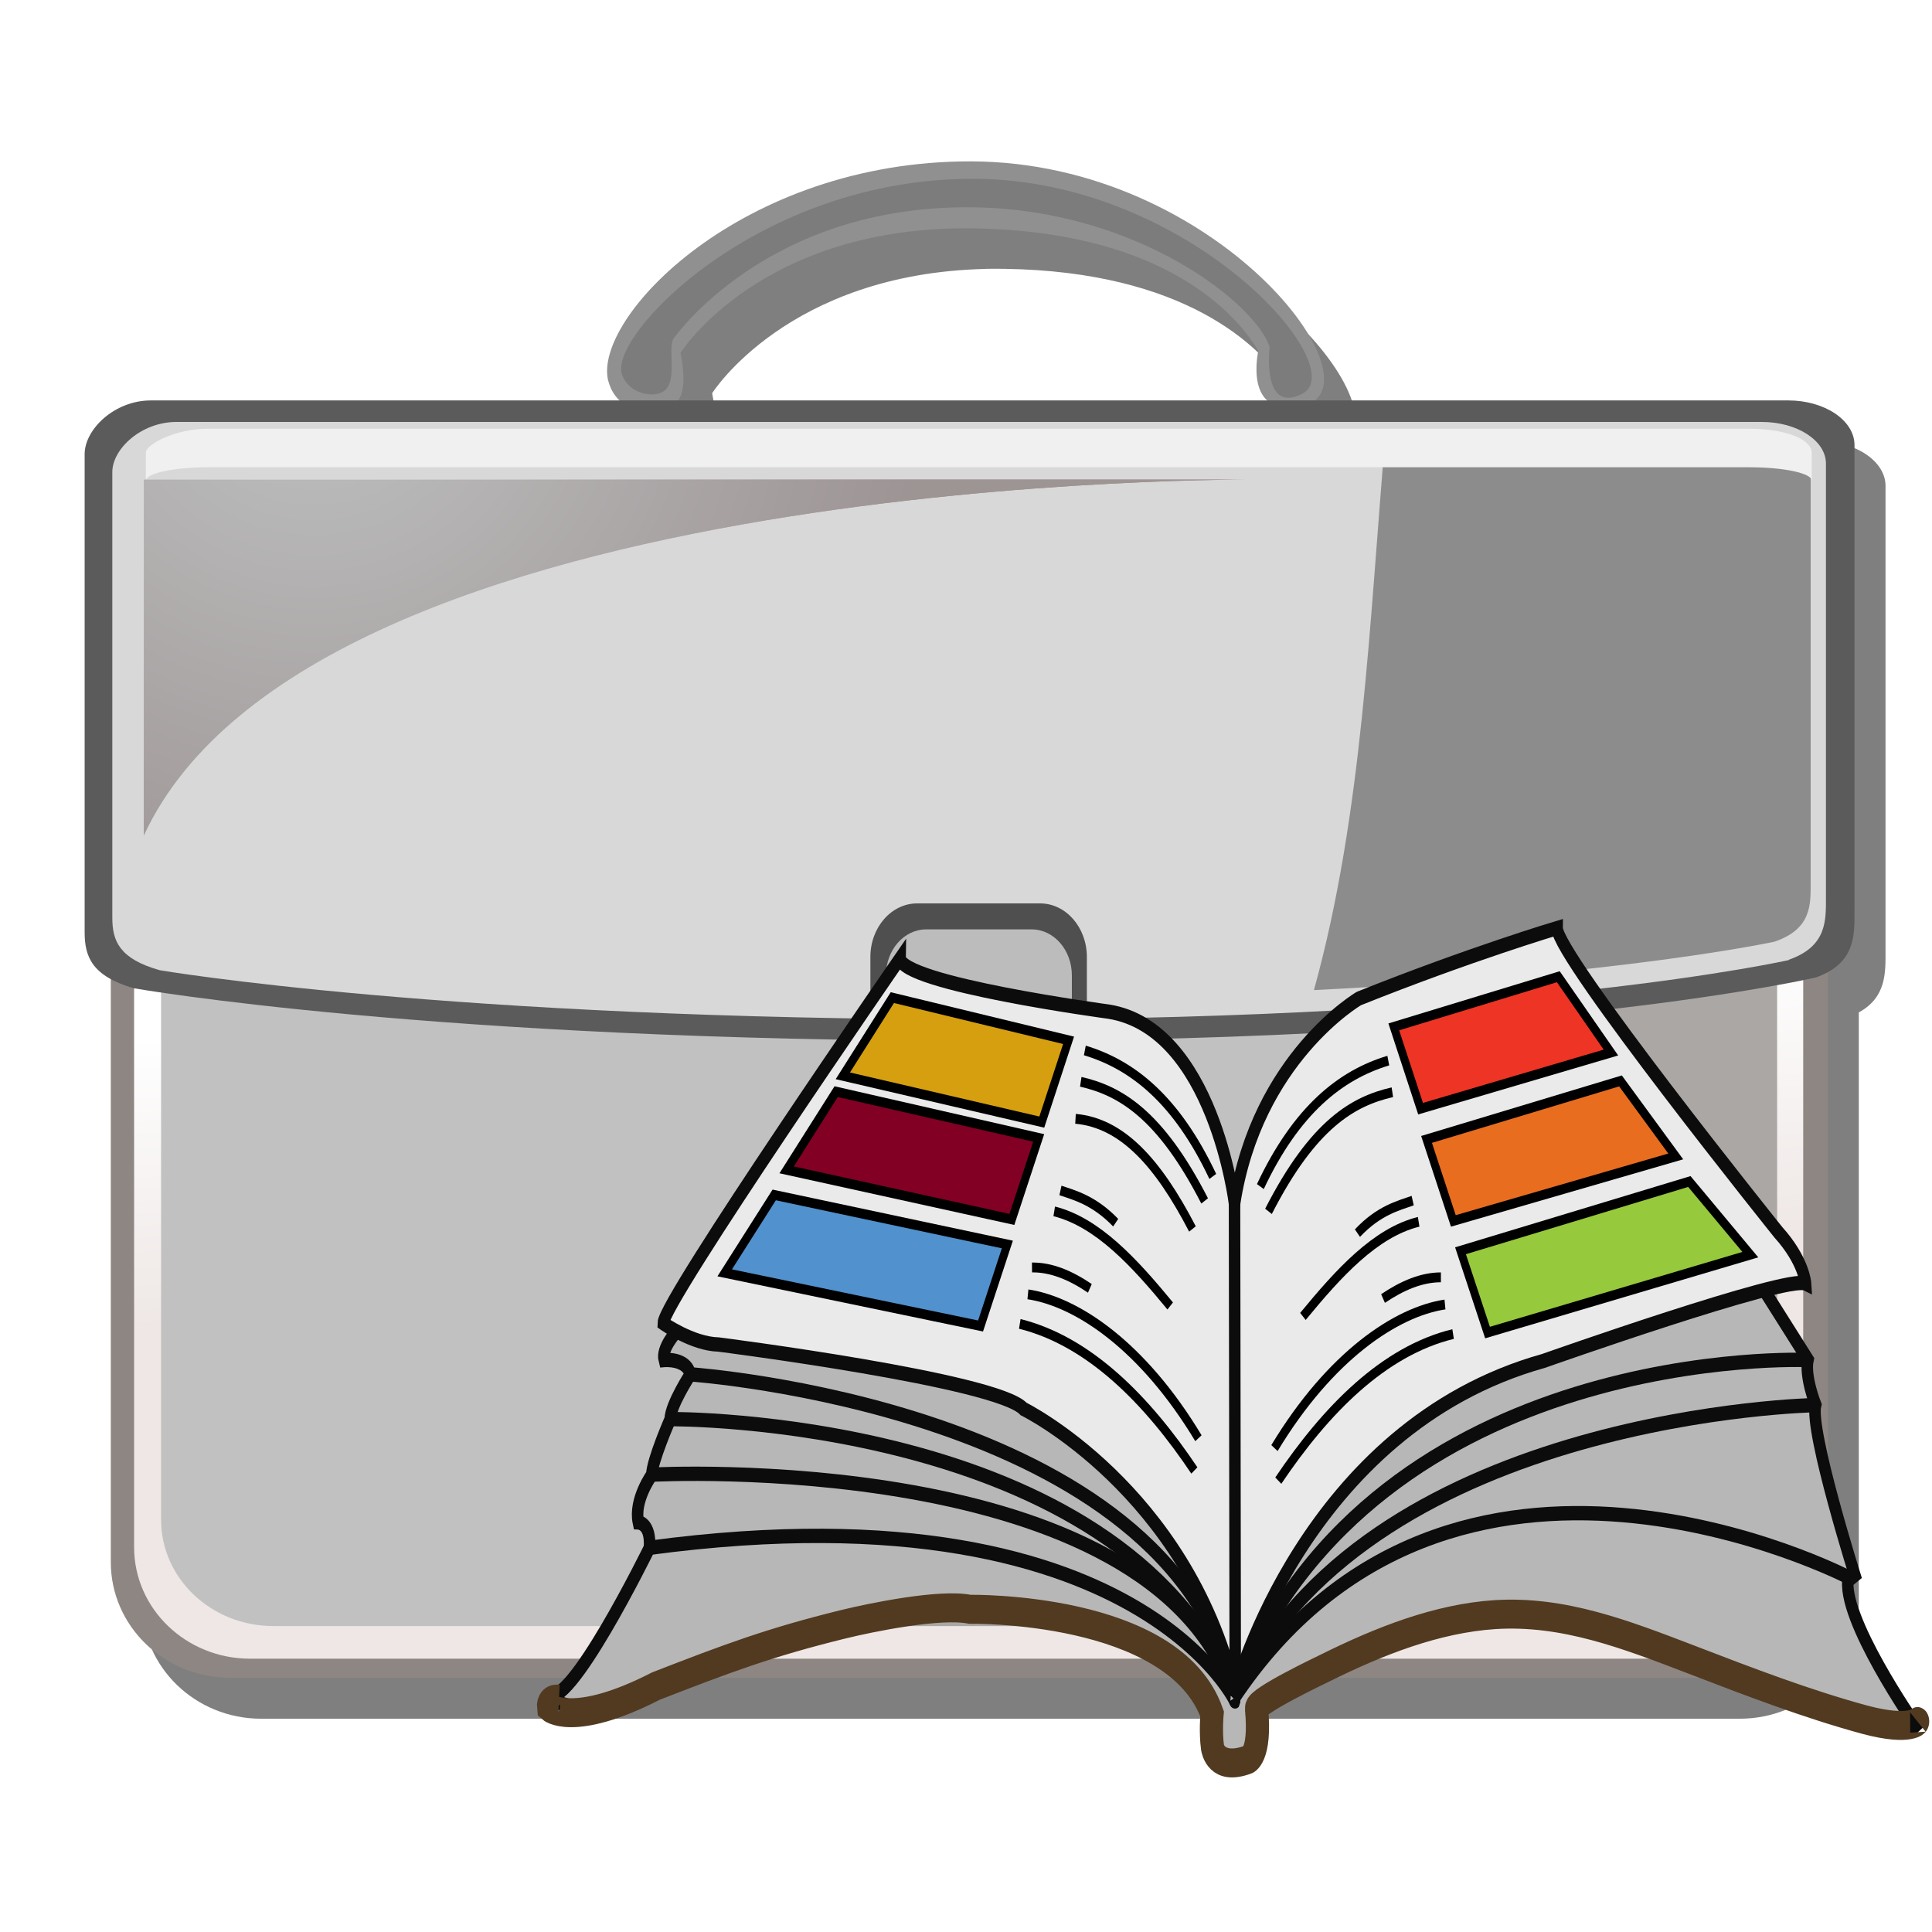 <?xml version="1.0" encoding="UTF-8" standalone="no"?>
<svg
   xmlns:dc="http://purl.org/dc/elements/1.1/"
   xmlns:cc="http://creativecommons.org/ns#"
   xmlns:rdf="http://www.w3.org/1999/02/22-rdf-syntax-ns#"
   xmlns:svg="http://www.w3.org/2000/svg"
   xmlns="http://www.w3.org/2000/svg"
   xmlns:sodipodi="http://sodipodi.sourceforge.net/DTD/sodipodi-0.dtd"
   xmlns:inkscape="http://www.inkscape.org/namespaces/inkscape"
   version="1.1"
   xml:space="preserve"
   height="219px"
   viewBox="-0.001 -0.68 219 219"
   width="219px"
   enable-background="new -0.001 -0.68 198 170"
   y="0px"
   x="0px"
   id="svg2"
   inkscape:version="0.48.4 r9939"
   sodipodi:docname="it_business_service_catalog.svg"><sodipodi:namedview
   pagecolor="#ffffff"
   bordercolor="#666666"
   borderopacity="1"
   objecttolerance="10"
   gridtolerance="10"
   guidetolerance="10"
   inkscape:pageopacity="0"
   inkscape:pageshadow="2"
   inkscape:window-width="640"
   inkscape:window-height="480"
   id="namedview55"
   showgrid="false"
   inkscape:zoom="1.3169244"
   inkscape:cx="109.5"
   inkscape:cy="109.5"
   inkscape:window-x="518"
   inkscape:window-y="54"
   inkscape:window-maximized="0"
   inkscape:current-layer="svg2" />
	<defs
   id="defs6">
		<filter
   id="filter4110">
			<feGaussianBlur
   stdDeviation="2.049"
   id="feGaussianBlur9" />
		</filter>
		<radialGradient
   id="radialGradient3013"
   gradientUnits="userSpaceOnUse"
   cy="15.97"
   cx="25.89"
   gradientTransform="matrix(0.997,0,0,0.997,9.836,23.413)"
   r="78.09">
			<stop
   stop-color="#FFF"
   offset="0.157"
   id="stop12" />
			<stop
   stop-color="#724548"
   offset="0.899"
   id="stop14" />
		</radialGradient>
		<linearGradient
   id="linearGradient3022"
   y2="135.1"
   gradientUnits="userSpaceOnUse"
   x2="100.2"
   gradientTransform="matrix(1.016,0,0,1.016,9.531,17.602)"
   y1="30.36"
   x1="94.41">
			<stop
   stop-color="#FFF"
   offset="0.298"
   id="stop17" />
			<stop
   stop-color="#FFF"
   offset="0.596"
   id="stop19" />
			<stop
   stop-color="#EEE7E5"
   offset="0.904"
   id="stop21" />
		</linearGradient>
	</defs>
	<path
   d="m113.6,22.17c-26-0.052-42.95,17.82-41.09,24.94,0.245,0.937,0.69,1.631,1.25,2.156h-53.16c-4.152,0-7.531,3.296-7.531,6.094v54.19c0,2.196,0.521,3.994,3.031,5.344v66.16c0,7.237,6.037,13.09,13.5,13.09h167.6c7.466,0,13.5-5.858,13.5-13.09v-66.97c3.14-1.73,3.031-4.507,3.031-7v-52.68c0-2.794-3.358-5.062-7.5-5.062h-53.62c5.679-4.502-12.7-27.04-39-27.09zm-1.906,7.625c0.725-0.017,1.465-0.011,2.219,0,20.22,0.306,29.13,8.622,32.28,13.88,0,0-0.896,3.858,1,5.594h-66.72c1.097-1.549,0.294-5.107,0.25-5.375,0,0,8.541-13.58,31-14.09z"
   fill-opacity="0.502"
   filter="url(#filter4110)"
   fill="#000"
   id="path23" />
	<path
   fill="#919090"
   d="m68.96,42.52c1.077,4.114,6.006,3.914,7.662,2.464,1.5-1.315,0.562-5.38,0.514-5.667,0,0,9.115-14.48,33.23-14.11,20.22,0.306,29.12,8.621,32.27,13.88,0,0-1.789,7.706,4.957,6.265,9.556-2.044-9.49-27.68-37.54-27.74-26-0.053-42.96,17.8-41.1,24.92z"
   id="path25" />
	<path
   fill="#7c7c7c"
   d="m70.49,41.74c0.846,2.43,3.984,2.778,4.979,1.736,1.228-1.29,0.274-4.473,0.82-5.694,0,0,10.52-15.33,34.14-14.96,18.69,0.29,32,11.06,33.49,15.84,0,0-0.951,7.66,3.693,5.296,5.835-2.967-12.64-24.24-37.12-24.37-24.47-0.129-41.53,17.78-40,22.15z"
   id="path27" />
	<path
   fill="#8e8682"
   d="m207.2,176.4c0,7.236-6.053,13.1-13.52,13.1h-167.6c-7.463,0-13.52-5.865-13.52-13.1v-97.9c0-7.233,6.057-13.1,13.52-13.1h167.6c7.466,0,13.52,5.869,13.52,13.1v97.95z"
   id="path29" />
	<path
   fill="url(#linearGradient3022)"
   d="m204.5,174.7c0,6.979-5.888,12.64-13.15,12.64h-163c-7.266,0-13.15-5.659-13.15-12.64v-94.49c0-6.98,5.889-12.64,13.15-12.64h162.9c7.264,0,13.15,5.664,13.15,12.64v94.53z"
   id="path31" />
	<path
   fill="#c1c1c1"
   d="m201.4,171.6c0,6.646-5.692,12.04-12.72,12.04h-157.7c-7.025,0-12.72-5.398-12.72-12.04v-90.05c0-6.651,5.699-12.04,12.72-12.04h157.7c7.032,0,12.72,5.395,12.72,12.04v90.06z"
   id="path33" />
	<path
   opacity="0.44"
   d="m188.7,69.5h-33.28c-2.571,31.35,1.573,54.53-21.18,86.02-14.59,25.07-44.13,22.28-62.79,28.12h117.3c7.032,0,12.72-5.398,12.72-12.04v-90.05c0-6.651-5.692-12.04-12.72-12.04z"
   fill="#8e8682"
   id="path35" />
	<path
   fill="#5b5b5b"
   d="m205.9,110.1c4.459-1.631,4.314-4.794,4.314-7.589v-52.74c0-2.794-3.366-5.061-7.508-5.061h-185.6c-4.152,0-7.513,3.292-7.513,6.09v54.18c0,2.795,0.827,4.971,5.552,6.359,0,0,33.74,5.976,96.94,5.976s93.84-7.217,93.84-7.217z"
   id="path37" />
	<path
   fill="#d8d8d8"
   d="m202.8,108.1c4.31-1.521,4.177-4.47,4.177-7.079v-49.15c0-2.606-3.261-4.722-7.273-4.722h-179.7c-4.016,0-7.273,3.072-7.273,5.68v50.54c0,2.61,0.8,4.636,5.374,5.929,0,0,32.66,5.58,93.84,5.58s90.83-6.734,90.83-6.734z"
   id="path39" />
	<path
   opacity="0.6"
   d="m198.1,48.31h-41.03c-1.851,21.47-2.588,43.26-8.133,63.24,35.06-1.748,52.21-5.488,52.21-5.488,4.235-1.444,4.099-4.235,4.099-6.707v-46.58c0.001-2.471-3.197-4.472-7.142-4.472z"
   fill="#5b5b5b"
   id="path41" />
	<path
   fill="#f0f0f0"
   d="M198.4,47.92h-174.8c-3.904,0-7.064,1.84-7.064,2.674v3.206c0-0.835,3.16-1.514,7.064-1.514h174.7c3.902,0,7.07,0.678,7.07,1.514v-3.214c-0.104-1.566-3.168-2.665-7.07-2.665z"
   id="path43" />
	<path
   opacity="0.71"
   d="m16.3,94.01v-40.33h126.5s-107.3-1.086-126.5,40.33z"
   fill="url(#radialGradient3013)"
   id="path45" />
	<path
   opacity="0.71"
   d="m16.3,94.01v-40.33h126.5s-107.3-1.086-126.5,40.33z"
   fill="#a2a2a2"
   id="path47" />
	<path
   fill="#4f4f4f"
   d="m123.2,135.4c0,3.356-2.376,6.077-5.305,6.077h-13.93c-2.931,0-5.305-2.721-5.305-6.077v-27.6c0-3.355,2.375-6.076,5.305-6.076h13.93c2.93,0,5.305,2.721,5.305,6.076v27.6z"
   id="path49" />
	<path
   fill="#bcbcbc"
   d="m121.5,133.6c0,2.884-2.04,5.22-4.557,5.22h-11.96c-2.518,0-4.557-2.336-4.557-5.22v-23.71c0-2.883,2.039-5.22,4.557-5.22h11.96c2.518,0,4.557,2.337,4.557,5.22v23.71z"
   id="path51" />
	<rect
   height="4.821"
   width="24.54"
   y="125.4"
   x="98.63"
   fill="#4f4f4f"
   id="rect53" />
<g
   id="g3030"
   transform="matrix(0.765,0,0,0.955,60.842,103.673)"><path
     id="path3032"
     d="m 20.622,48.862 c 0,0 -2.197,1.949 -1.736,3.295 0,0 3.402,-0.248 3.862,1.736 0,0 -2.941,3.614 -2.976,5.315 0,0 -2.693,4.925 -2.728,6.591 0,0 -2.693,2.976 -1.984,5.634 0,0 1.913,0.071 1.63,3.047 0,0 -12.012,19.665 -15.165,17.362 0,0 4.039,4.11 16.441,-0.957 10.594,-3.295 16.866,-5.209 27.602,-7.299 4.323,-0.85 14.563,-2.516 18.921,-1.843 0,0 30.224,-0.39 35.894,12.402 0,0 -0.283,2.161 0.071,4.004 0,0 0.425,2.87 5.173,1.453 0,0 1.984,-0.354 1.311,-6.024 -0.106,-0.957 9.602,-4.642 10.169,-4.854 8.15,-3.26 16.583,-5.846 25.122,-6.307 10.205,-0.531 19.382,2.303 29.232,5.35 8.504,2.587 17.043,5.244 25.654,7.087 1.701,0.39 5.492,2.02 7.228,0.673 0,0 -11.232,-12.898 -9.992,-17.575 0,0 0.496,-0.319 1.205,0.39 0,0 -7.051,-17.858 -6.059,-20.87 0,0 -1.665,-3.366 -1.134,-5.35 l -6.697,-8.504"
     style="fill:#b7b7b7;fill-opacity:1;fill-rule:nonzero;stroke:#0c0c0c;stroke-width:1.701px;stroke-linecap:butt;stroke-linejoin:miter;stroke-miterlimit:4;stroke-opacity:1;stroke-dasharray:none"
     inkscape:connector-curvature="0" /><path
     id="path3034"
     d="m 103.394,33.591 c 0,0 -3.154,-20.799 -18.638,-22.783 0,0 -30.933,-3.331 -30.898,-6.343 0,0 -35.079,40.677 -35.114,43.335 0,0 4.323,2.445 8.185,2.516 0,0 41.35,4.217 45.213,7.654 0,0 24.094,9.531 31.323,33.378 0,0 10.276,-31.146 45.709,-39.083 0,0 36.177,-10.24 38.835,-9.177 0,0 -0.213,-2.693 -4.039,-6.094 0,0 -32.811,-32.776 -32.776,-36.106 0,0 -13.039,3.118 -29.374,8.362 0,0 -15.094,7.051 -18.425,24.343 z"
     style="fill:#eaeaea;fill-opacity:1;fill-rule:nonzero;stroke:#0c0c0c;stroke-width:1.701px;stroke-linecap:butt;stroke-linejoin:miter;stroke-miterlimit:4;stroke-opacity:1;stroke-dasharray:none"
     inkscape:connector-curvature="0" /><path
     id="path3036"
     d="m 103.5,90.567 -0.106,-56.976"
     style="fill:#adadad;fill-opacity:1;fill-rule:nonzero;stroke:#0c0c0c;stroke-width:1.701px;stroke-linecap:butt;stroke-linejoin:miter;stroke-miterlimit:4;stroke-opacity:1;stroke-dasharray:none"
     inkscape:connector-curvature="0" /><path
     id="path3038"
     d="m 22.748,53.858 c 0,0 71.362,3.933 80.433,37.701"
     style="fill:none;stroke:#0c0c0c;stroke-width:1.701px;stroke-linecap:butt;stroke-linejoin:miter;stroke-miterlimit:4;stroke-opacity:1;stroke-dasharray:none"
     inkscape:connector-curvature="0" /><path
     id="path3040"
     d="M 103.394,91.346 C 86.138,58.748 19.772,59.173 19.772,59.173"
     style="fill:none;stroke:#0c0c0c;stroke-width:1.701px;stroke-linecap:butt;stroke-linejoin:miter;stroke-miterlimit:4;stroke-opacity:1;stroke-dasharray:none"
     inkscape:connector-curvature="0" /><path
     id="path3042"
     d="m 17.043,65.764 c 0,0 74.161,-3.189 86.067,26.114"
     style="fill:none;stroke:#0c0c0c;stroke-width:1.701px;stroke-linecap:butt;stroke-linejoin:miter;stroke-miterlimit:4;stroke-opacity:1;stroke-dasharray:none"
     inkscape:connector-curvature="0" /><path
     id="path3044"
     d="M 16.724,74.445 C 92.835,66.295 105.343,96.201 103.252,92.339"
     style="fill:none;stroke:#0c0c0c;stroke-width:1.701px;stroke-linecap:butt;stroke-linejoin:miter;stroke-miterlimit:4;stroke-opacity:1;stroke-dasharray:none"
     inkscape:connector-curvature="0" /><path
     id="path3046"
     d="m 188.398,52.157 c 0,0 -63.638,-2.197 -84.579,38.764"
     style="fill:none;stroke:#0c0c0c;stroke-width:1.701px;stroke-linecap:butt;stroke-linejoin:miter;stroke-miterlimit:4;stroke-opacity:1;stroke-dasharray:none"
     inkscape:connector-curvature="0" /><path
     id="path3048"
     d="M 104.386,90.744 C 124.724,58.465 189.496,57.508 189.496,57.508"
     style="fill:none;stroke:#0c0c0c;stroke-width:1.701px;stroke-linecap:butt;stroke-linejoin:miter;stroke-miterlimit:4;stroke-opacity:1;stroke-dasharray:none"
     inkscape:connector-curvature="0" /><path
     id="path3050"
     d="m 194.386,77.953 c 0,0 -58.89,-24.52 -91.098,14.421"
     style="fill:none;stroke:#0c0c0c;stroke-width:1.701px;stroke-linecap:butt;stroke-linejoin:miter;stroke-miterlimit:4;stroke-opacity:1;stroke-dasharray:none"
     inkscape:connector-curvature="0" /><path
     id="path3052"
     d="m 204.591,95.067 c 0.177,-0.177 -0.815,1.276 -7.795,-0.213 -8.61,-1.878 -17.15,-4.5 -25.654,-7.122 -9.815,-3.012 -19.028,-5.882 -29.232,-5.35 -8.504,0.461 -16.937,3.083 -25.122,6.343 -0.531,0.213 -10.24,3.898 -10.134,4.819 0.673,5.705 -1.311,6.059 -1.311,6.059 -4.748,1.382 -5.209,-1.453 -5.209,-1.453 -0.319,-1.843 -0.071,-4.004 -0.071,-4.004 C 94.394,81.319 64.169,81.744 64.169,81.744 59.811,81.035 49.571,82.701 45.283,83.551 34.512,85.677 28.276,87.555 17.681,90.85 5.28,95.953 1.736,93.366 1.736,93.366 c 0,0 -0.177,-1.063 1.559,-0.957"
     style="fill:none;stroke:#513a20;stroke-width:3.437px;stroke-linecap:butt;stroke-linejoin:miter;stroke-miterlimit:4;stroke-opacity:1;stroke-dasharray:none"
     inkscape:connector-curvature="0" /><path
     id="path3054"
     d="M 52.689,9.142 78.803,14.209 74.835,23.917 45.354,18.425 z"
     style="fill:#d59f0f;fill-opacity:1;fill-rule:evenodd;stroke:#000000;stroke-width:1.169px;stroke-linecap:butt;stroke-linejoin:miter;stroke-miterlimit:4;stroke-opacity:1;stroke-dasharray:none"
     inkscape:connector-curvature="0" /><path
     id="path3056"
     d="m 44.362,20.303 30.012,5.492 -3.969,9.673 -33.378,-5.882 z"
     style="fill:#820024;fill-opacity:1;fill-rule:evenodd;stroke:#000000;stroke-width:1.169px;stroke-linecap:butt;stroke-linejoin:miter;stroke-miterlimit:4;stroke-opacity:1;stroke-dasharray:none"
     inkscape:connector-curvature="0" /><path
     id="path3058"
     d="m 35.185,32.563 34.547,5.882 -3.969,9.673 -37.913,-6.307 z"
     style="fill:#5191cd;fill-opacity:1;fill-rule:evenodd;stroke:#000000;stroke-width:1.169px;stroke-linecap:butt;stroke-linejoin:miter;stroke-miterlimit:4;stroke-opacity:1;stroke-dasharray:none"
     inkscape:connector-curvature="0" /><path
     id="path3060"
     d="m 81.213,15.413 c 7.051,1.701 13.571,5.811 18.957,14.953"
     style="fill:none;stroke:#000000;stroke-width:1.169px;stroke-linecap:butt;stroke-linejoin:miter;stroke-miterlimit:4;stroke-opacity:1;stroke-dasharray:none"
     inkscape:connector-curvature="0" /><path
     id="path3062"
     d="m 80.61,19.134 c 5.776,1.063 11.728,3.791 18.354,14.138"
     style="fill:none;stroke:#000000;stroke-width:1.169px;stroke-linecap:butt;stroke-linejoin:miter;stroke-miterlimit:4;stroke-opacity:1;stroke-dasharray:none"
     inkscape:connector-curvature="0" /><path
     id="path3064"
     d="m 79.831,23.528 c 6.874,0.496 12.189,5.138 17.327,13.075"
     style="fill:none;stroke:#000000;stroke-width:1.169px;stroke-linecap:butt;stroke-linejoin:miter;stroke-miterlimit:4;stroke-opacity:1;stroke-dasharray:none"
     inkscape:connector-curvature="0" /><path
     id="path3066"
     d="m 77.598,32.031 c 2.091,0.567 4.996,1.169 8.185,3.827"
     style="fill:none;stroke:#000000;stroke-width:1.169px;stroke-linecap:butt;stroke-linejoin:miter;stroke-miterlimit:4;stroke-opacity:1;stroke-dasharray:none"
     inkscape:connector-curvature="0" /><path
     id="path3068"
     d="m 76.677,34.512 c 6.449,1.311 11.87,6.059 17.185,11.232"
     style="fill:none;stroke:#000000;stroke-width:1.169px;stroke-linecap:butt;stroke-linejoin:miter;stroke-miterlimit:4;stroke-opacity:1;stroke-dasharray:none"
     inkscape:connector-curvature="0" /><path
     id="path3070"
     d="m 73.382,41.173 c 2.835,-0.035 5.705,0.921 8.575,2.48"
     style="fill:none;stroke:#000000;stroke-width:1.169px;stroke-linecap:butt;stroke-linejoin:miter;stroke-miterlimit:4;stroke-opacity:1;stroke-dasharray:none"
     inkscape:connector-curvature="0" /><path
     id="path3072"
     d="m 72.78,44.362 c 7.299,0.886 17.043,6.13 25.264,17.079"
     style="fill:none;stroke:#000000;stroke-width:1.169px;stroke-linecap:butt;stroke-linejoin:miter;stroke-miterlimit:4;stroke-opacity:1;stroke-dasharray:none"
     inkscape:connector-curvature="0" /><path
     id="path3074"
     d="m 71.575,47.87 c 10.276,2.055 18.85,9 25.866,17.398"
     style="fill:none;stroke:#000000;stroke-width:1.169px;stroke-linecap:butt;stroke-linejoin:miter;stroke-miterlimit:4;stroke-opacity:1;stroke-dasharray:none"
     inkscape:connector-curvature="0" /><path
     id="path3076"
     d="m 126.177,16.618 c -7.051,1.701 -13.606,5.846 -18.957,14.953"
     style="fill:none;stroke:#000000;stroke-width:1.169px;stroke-linecap:butt;stroke-linejoin:miter;stroke-miterlimit:4;stroke-opacity:1;stroke-dasharray:none"
     inkscape:connector-curvature="0" /><path
     id="path3078"
     d="m 126.78,20.374 c -5.776,1.063 -11.728,3.756 -18.354,14.138"
     style="fill:none;stroke:#000000;stroke-width:1.169px;stroke-linecap:butt;stroke-linejoin:miter;stroke-miterlimit:4;stroke-opacity:1;stroke-dasharray:none"
     inkscape:connector-curvature="0" /><path
     id="path3080"
     d="m 129.791,33.236 c -2.126,0.602 -5.032,1.169 -8.185,3.862"
     style="fill:none;stroke:#000000;stroke-width:1.169px;stroke-linecap:butt;stroke-linejoin:miter;stroke-miterlimit:4;stroke-opacity:1;stroke-dasharray:none"
     inkscape:connector-curvature="0" /><path
     id="path3082"
     d="m 130.677,35.752 c -6.413,1.276 -11.835,6.059 -17.15,11.232"
     style="fill:none;stroke:#000000;stroke-width:1.169px;stroke-linecap:butt;stroke-linejoin:miter;stroke-miterlimit:4;stroke-opacity:1;stroke-dasharray:none"
     inkscape:connector-curvature="0" /><path
     id="path3084"
     d="m 133.972,42.343 c -2.835,0 -5.705,0.957 -8.575,2.516"
     style="fill:none;stroke:#000000;stroke-width:1.169px;stroke-linecap:butt;stroke-linejoin:miter;stroke-miterlimit:4;stroke-opacity:1;stroke-dasharray:none"
     inkscape:connector-curvature="0" /><path
     id="path3086"
     d="m 134.575,45.567 c -7.264,0.886 -17.043,6.13 -25.264,17.043"
     style="fill:none;stroke:#000000;stroke-width:1.169px;stroke-linecap:butt;stroke-linejoin:miter;stroke-miterlimit:4;stroke-opacity:1;stroke-dasharray:none"
     inkscape:connector-curvature="0" /><path
     id="path3088"
     d="m 135.78,49.075 c -10.311,2.02 -18.85,9 -25.902,17.398"
     style="fill:none;stroke:#000000;stroke-width:1.169px;stroke-linecap:butt;stroke-linejoin:miter;stroke-miterlimit:4;stroke-opacity:1;stroke-dasharray:none"
     inkscape:connector-curvature="0" /><path
     id="path3090"
     d="m 151.37,6.661 -24.378,5.953 3.969,9.709 28.205,-6.661 z"
     style="fill:#ee3424;fill-opacity:1;fill-rule:evenodd;stroke:#000000;stroke-width:1.169px;stroke-linecap:butt;stroke-linejoin:miter;stroke-miterlimit:4;stroke-opacity:1;stroke-dasharray:none"
     inkscape:connector-curvature="0" /><path
     id="path3092"
     d="m 160.583,19.028 -28.736,6.945 3.969,9.673 32.953,-7.654 z"
     style="fill:#e96d1f;fill-opacity:1;fill-rule:evenodd;stroke:#000000;stroke-width:1.169px;stroke-linecap:butt;stroke-linejoin:miter;stroke-miterlimit:4;stroke-opacity:1;stroke-dasharray:none"
     inkscape:connector-curvature="0" /><path
     id="path3094"
     d="m 170.787,30.969 -33.909,8.22 4.004,9.709 38.941,-9.248 z"
     style="fill:#96c93c;fill-opacity:1;fill-rule:evenodd;stroke:#000000;stroke-width:1.169px;stroke-linecap:butt;stroke-linejoin:miter;stroke-miterlimit:4;stroke-opacity:1;stroke-dasharray:none"
     inkscape:connector-curvature="0" /></g></svg>